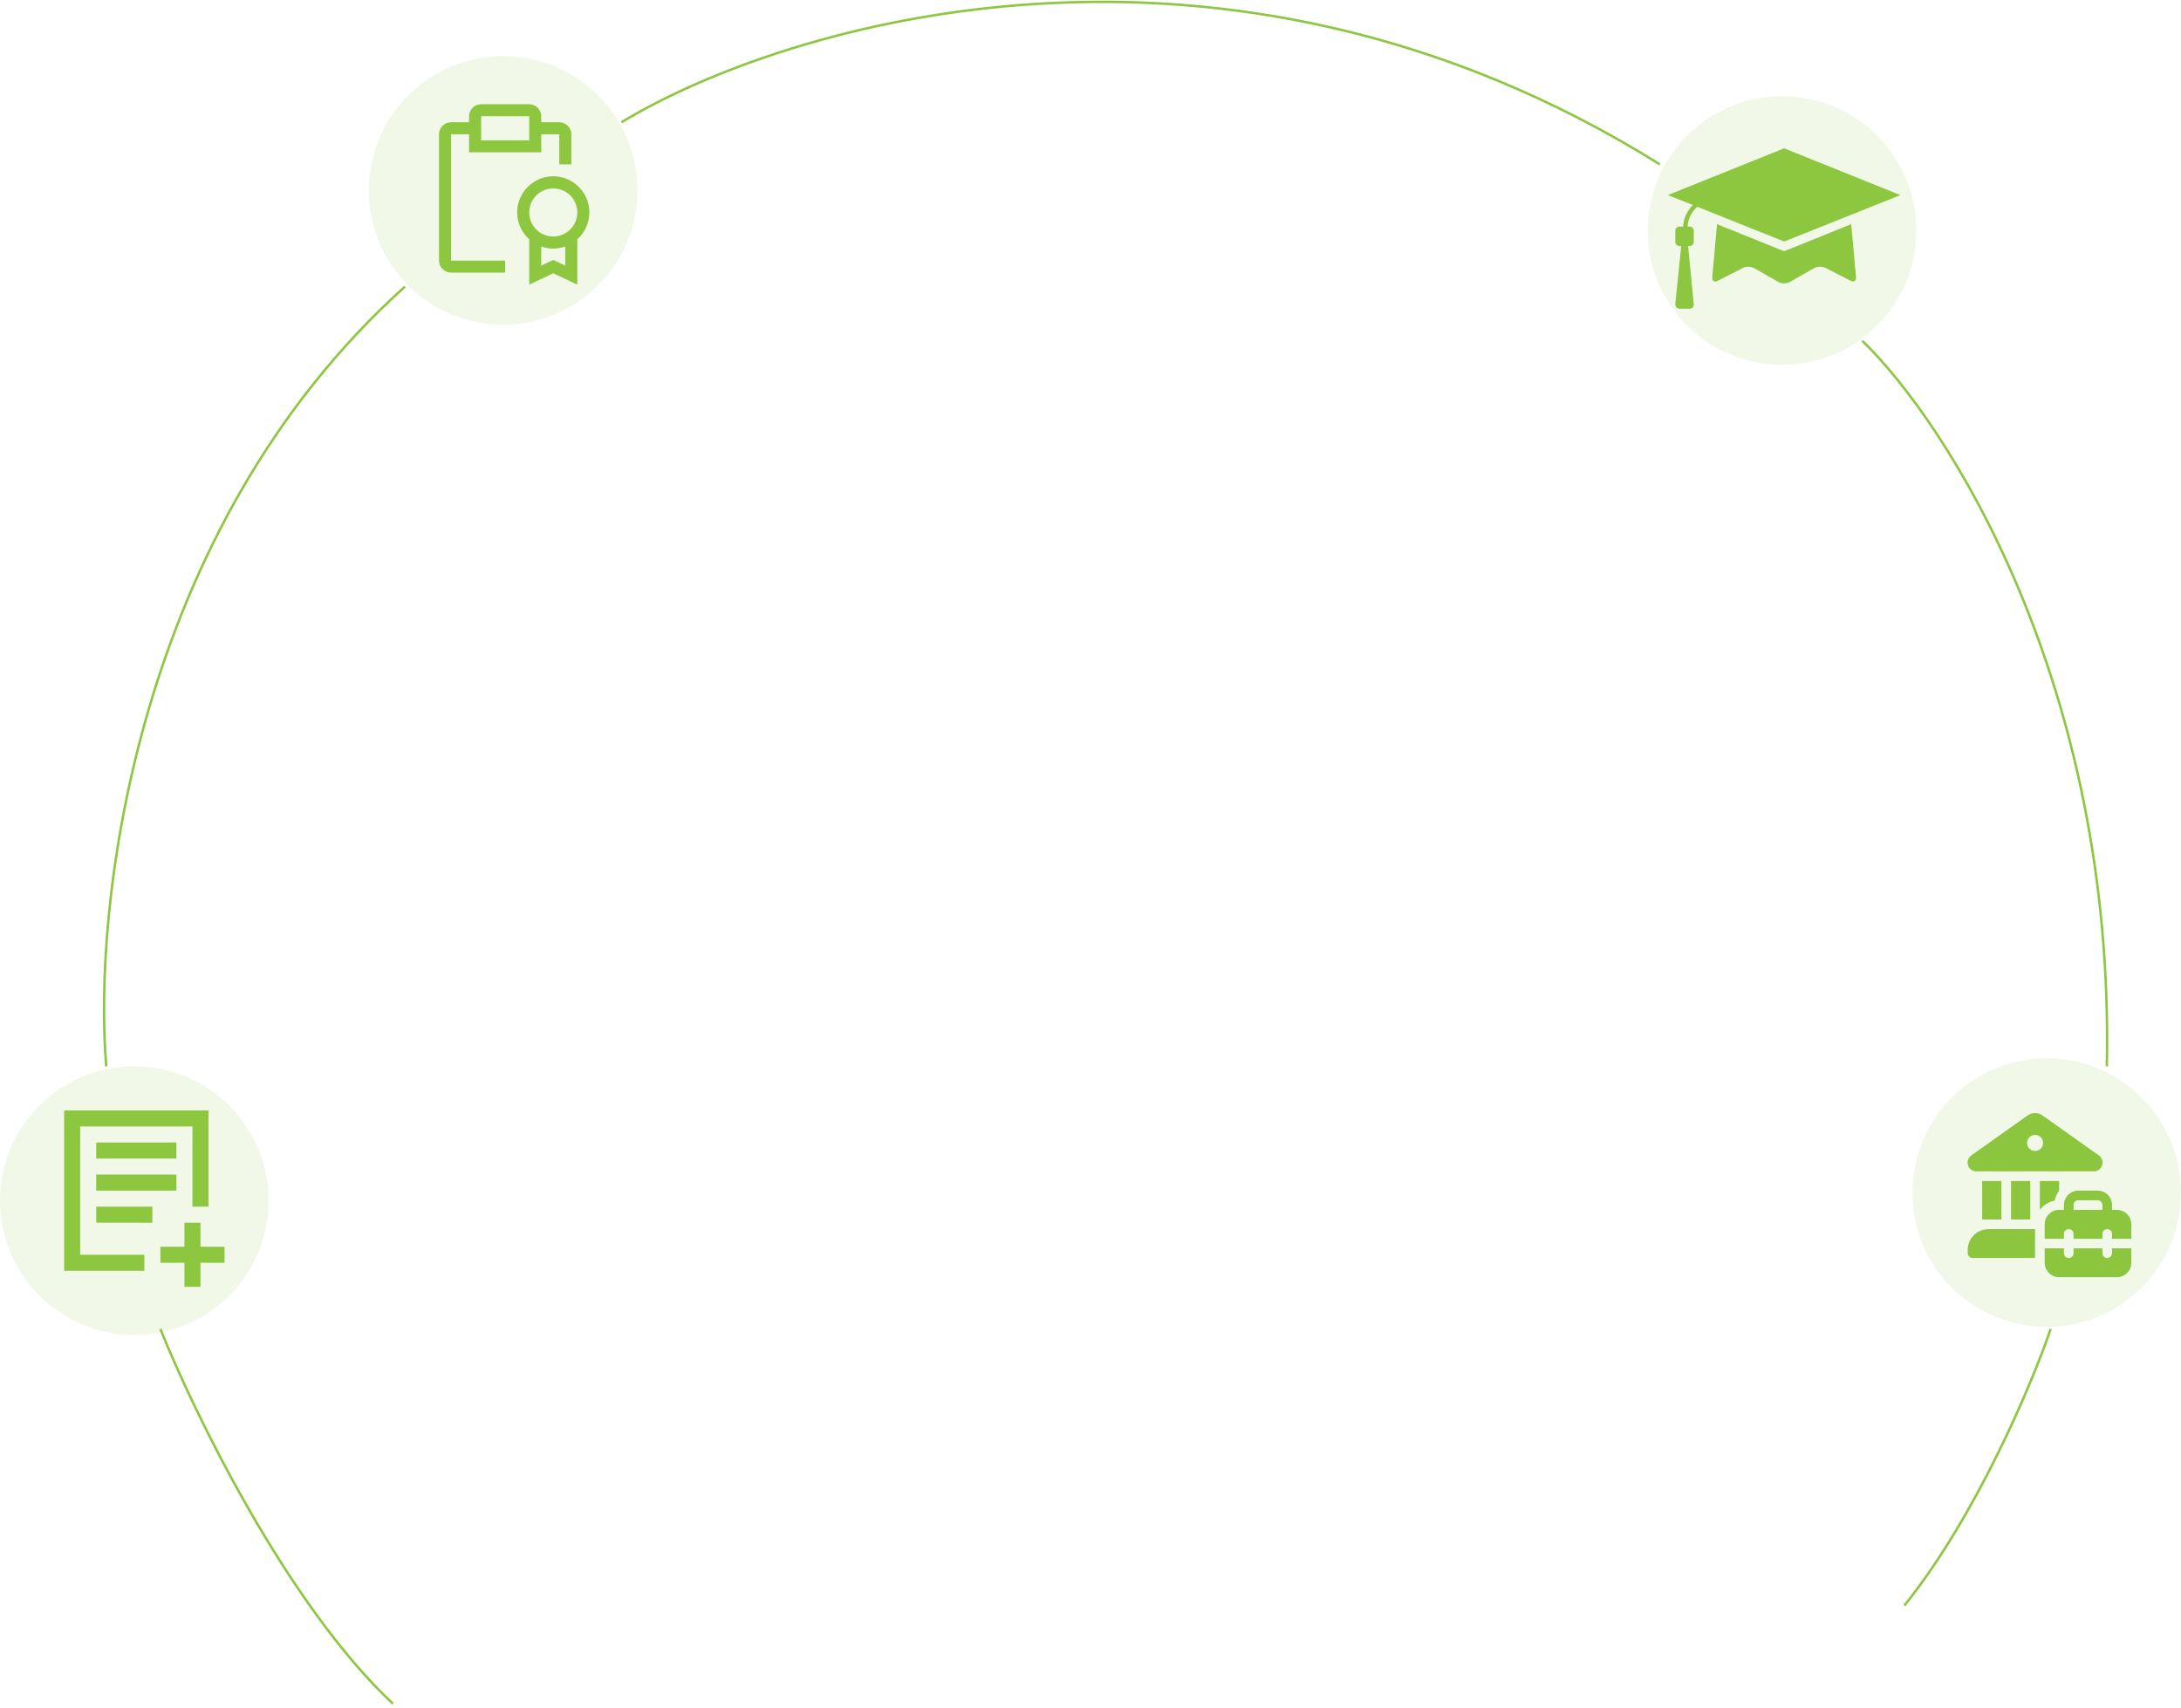 <svg width="544" height="426" viewBox="0 0 544 426" fill="none" xmlns="http://www.w3.org/2000/svg">
<path d="M505.747 278.242C506.288 277.858 506.935 277.651 507.599 277.651C508.262 277.651 508.91 277.858 509.451 278.242L523.495 288.206C525.24 289.445 524.367 292.195 522.228 292.2H492.977C490.831 292.2 489.953 289.447 491.705 288.206L505.747 278.242ZM507.6 287.1C508.131 287.1 508.64 286.889 509.015 286.514C509.39 286.139 509.601 285.63 509.601 285.1C509.601 284.569 509.39 284.06 509.015 283.685C508.64 283.31 508.131 283.099 507.6 283.099C507.07 283.099 506.561 283.31 506.186 283.685C505.811 284.06 505.6 284.569 505.6 285.1C505.6 285.63 505.811 286.139 506.186 286.514C506.561 286.889 507.07 287.1 507.6 287.1ZM494.4 294.6V304.2H499.2V294.6H494.4ZM495.999 306.6C493.128 306.6 490.8 308.928 490.8 311.801V312.6C490.8 312.918 490.927 313.224 491.152 313.449C491.377 313.674 491.682 313.8 492 313.8H507.6V306.6H495.999ZM513.6 297V294.6H508.8V301.8C509.702 300.597 511.023 299.776 512.501 299.501C512.671 298.574 513.055 297.725 513.6 297ZM506.4 304.2V294.6H501.6V304.2H506.4ZM514.8 301.8V300.6C514.8 299.645 515.179 298.73 515.855 298.054C516.53 297.379 517.445 297 518.4 297H523.2C524.155 297 525.071 297.379 525.746 298.054C526.421 298.73 526.8 299.645 526.8 300.6V301.8H528C528.955 301.8 529.871 302.179 530.546 302.854C531.221 303.53 531.6 304.445 531.6 305.4V309H526.8V307.8C526.8 307.482 526.674 307.177 526.449 306.952C526.224 306.726 525.918 306.6 525.6 306.6C525.282 306.6 524.977 306.726 524.752 306.952C524.527 307.177 524.4 307.482 524.4 307.8V309H517.2V307.8C517.2 307.482 517.074 307.177 516.849 306.952C516.624 306.726 516.318 306.6 516 306.6C515.682 306.6 515.377 306.726 515.152 306.952C514.927 307.177 514.8 307.482 514.8 307.8V309H510V305.4C510 304.445 510.379 303.53 511.055 302.854C511.73 302.179 512.645 301.8 513.6 301.8H514.8ZM517.2 300.6V301.8H524.4V300.6C524.4 300.282 524.274 299.977 524.049 299.752C523.824 299.526 523.518 299.4 523.2 299.4H518.4C518.082 299.4 517.777 299.526 517.552 299.752C517.327 299.977 517.2 300.282 517.2 300.6ZM526.8 311.4H531.6V315C531.6 315.955 531.221 316.87 530.546 317.546C529.871 318.221 528.955 318.6 528 318.6H513.6C512.645 318.6 511.73 318.221 511.055 317.546C510.379 316.87 510 315.955 510 315V311.4H514.8V312.6C514.8 312.918 514.927 313.224 515.152 313.449C515.377 313.674 515.682 313.8 516 313.8C516.318 313.8 516.624 313.674 516.849 313.449C517.074 313.224 517.2 312.918 517.2 312.6V311.4H524.4V312.6C524.4 312.918 524.527 313.224 524.752 313.449C524.977 313.674 525.282 313.8 525.6 313.8C525.918 313.8 526.224 313.674 526.449 313.449C526.674 313.224 526.8 312.918 526.8 312.6V311.4Z" fill="#8DC63F"/>
<circle cx="510.5" cy="297.5" r="33.5" fill="#8DC63F" fill-opacity="0.12"/>
<circle cx="444.5" cy="57.5" r="33.5" fill="#8DC63F" fill-opacity="0.12"/>
<path d="M445.009 37L474.019 48.664L445.009 60.252L423.364 51.579C422.025 52.701 421.058 54.495 420.909 56.514H421.43C422.025 56.514 422.471 56.963 422.471 57.561V60.327C422.471 60.925 422.025 61.374 421.43 61.374H421.058L422.471 75.879C422.546 76.477 422.099 77 421.504 77H418.901C418.306 77 417.86 76.477 417.86 75.879L419.347 61.374H418.975C418.38 61.374 417.86 60.925 417.86 60.327V57.561C417.86 56.963 418.38 56.514 418.975 56.514H419.794C419.942 54.346 420.909 52.477 422.248 51.131L416 48.664L445.009 37ZM444.191 62.346L445.009 62.645L445.828 62.346L461.745 55.916L462.936 69.15C463.01 70.047 462.415 70.421 461.597 70.047L455.349 66.832C454.53 66.383 453.191 66.458 452.448 66.906L446.423 70.346C445.679 70.794 444.34 70.794 443.596 70.346L437.571 66.906C436.827 66.458 435.488 66.383 434.744 66.832L428.422 70.047C427.604 70.495 427.009 70.047 427.083 69.15L428.273 55.916L444.191 62.346Z" fill="#8DC63F"/>
<circle cx="33.5" cy="299.5" r="33.5" fill="#8DC63F" fill-opacity="0.12"/>
<path d="M20 277H52V301H48V281H20V313H36V317H16V277H20ZM24 285H44V289H24V285ZM44 293H24V297H44V293ZM24 301H38V305H24V301ZM50 311H56V315H50V321H46V315H40V311H46V305H50V311Z" fill="#8DC63F"/>
<circle cx="125.5" cy="47.5" r="33.5" fill="#8DC63F" fill-opacity="0.12"/>
<path d="M147 53C147.003 51.498 146.63 50.019 145.915 48.698C145.2 47.377 144.166 46.256 142.907 45.437C141.648 44.618 140.204 44.127 138.706 44.009C137.209 43.891 135.706 44.15 134.334 44.762C132.962 45.374 131.765 46.319 130.853 47.512C129.94 48.705 129.34 50.107 129.108 51.591C128.876 53.075 129.019 54.594 129.524 56.008C130.029 57.423 130.88 58.688 132 59.69V71L138 68.159L144 71V59.69C144.943 58.849 145.698 57.818 146.215 56.665C146.732 55.512 146.999 54.263 147 53ZM141 66.26L138 64.839L135 66.26V61.475C136.939 62.175 139.061 62.175 141 61.475V66.26ZM138 59C136.813 59 135.653 58.648 134.667 57.989C133.68 57.329 132.911 56.392 132.457 55.296C132.003 54.199 131.884 52.993 132.115 51.829C132.347 50.665 132.918 49.596 133.757 48.757C134.596 47.918 135.666 47.346 136.829 47.115C137.993 46.883 139.2 47.002 140.296 47.456C141.392 47.91 142.33 48.679 142.989 49.666C143.648 50.653 144 51.813 144 53C143.998 54.59 143.365 56.115 142.24 57.24C141.116 58.365 139.591 58.998 138 59Z" fill="#8DC63F"/>
<path d="M139.5 30.5H135V29C134.998 28.205 134.681 27.443 134.119 26.881C133.557 26.319 132.795 26.002 132 26H120C119.205 26.002 118.443 26.319 117.881 26.881C117.319 27.443 117.002 28.205 117 29V30.5H112.5C111.705 30.502 110.943 30.819 110.381 31.381C109.819 31.943 109.502 32.705 109.5 33.5V65C109.502 65.795 109.819 66.557 110.381 67.119C110.943 67.681 111.705 67.998 112.5 68H126V65H112.5V33.5H117V38H135V33.5H139.5V41H142.5V33.5C142.498 32.705 142.181 31.943 141.619 31.381C141.057 30.819 140.295 30.502 139.5 30.5ZM132 35H120V29H132V35Z" fill="#8DC63F"/>
<path d="M26.5 266C23.166 226.5 33.4 132.3 101 71.5M155 30.5C196 5.666 305.2 -27 414 41M464.5 85C485.666 105.5 527.5 170.4 525.5 266M511.5 331.5C506.833 345.166 493 378.1 475 400.5M40 331.5C48.333 352.333 71.6 400.2 98 425" stroke="#8DC63F" stroke-width="0.6"/>
</svg>
